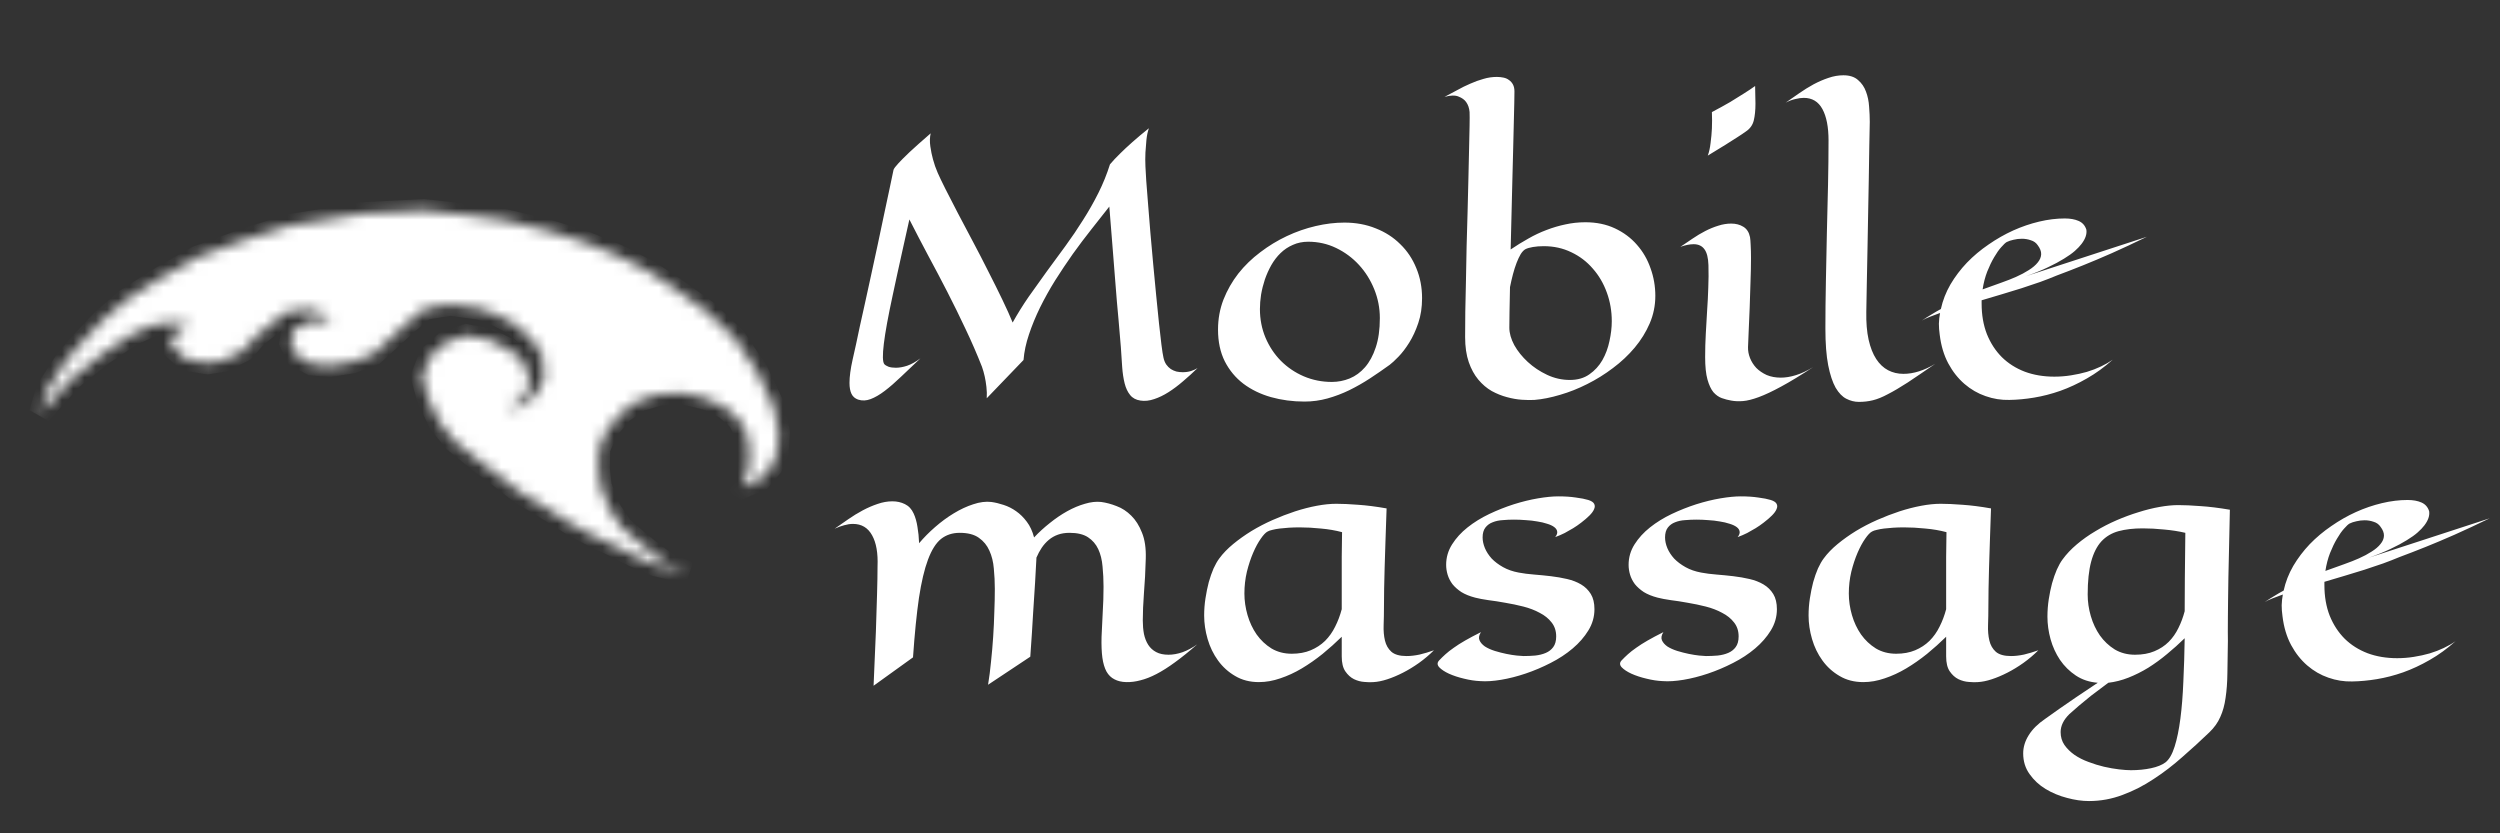 <svg width="222" height="74" viewBox="0 0 222 74" fill="none" xmlns="http://www.w3.org/2000/svg">
<rect x="0" y="0" width="222" height="74" fill="#333333" stroke="none"/>
<mask id="path-1-inside-1_57:57" fill="white">
<path d="M6.37 33.617L3.57 36.707L4.206 34.58L5.9 31.975L7.225 30.442L9.135 28.408L11.262 26.592L14.025 24.823L17.505 22.835L21.731 21.281L25.73 20.018L28.506 19.562L32.175 18.959L37.596 18.676L41.668 19.12L44.693 19.533L48.705 20.493L51.96 21.526L54.719 22.641L57.638 24.134L59.681 25.468L62.681 27.605L65.24 30.017L67.244 33.026L68.689 36.077L69.141 38.38L69.03 40.169L68.506 41.418L67.493 42.596L65.919 43.259L66.555 41.131L66.499 40.028L66.414 38.828L65.612 37.27L64.422 36.221L62.793 35.427L60.723 34.907L58.572 35.007L56.757 35.558L55.221 36.613L53.903 38.199L53.182 39.87L53.154 41.689L53.325 43.171L54.147 45.248L55.213 46.839L56.592 48.028L57.943 49.121L59.189 50.029L61.143 50.872L58.247 50.184L56.356 49.382L54.41 48.386L52.732 47.6L50.772 46.556L48.425 45.07L46.234 43.761L44.361 42.298L42.643 41.012L40.349 39.164L39.058 37.555L38.052 35.495L37.471 33.466L38.191 31.628L39.599 30.385L41.4 29.785L43.428 30.16L45.071 31.003L46.163 31.735L46.925 33.127L46.938 34.44L46.358 35.496L44.924 36.288L46.51 36.027L47.479 35.059L48.265 33.817L48.18 31.707L47.213 30.146L45.68 28.779L44.214 28.008L42.64 27.407L39.989 27.033L37.709 27.407L36.115 28.731L34.635 30.087L33.155 31.443L31.282 32.155L29.299 32.481L27.701 32.339L26.425 31.689L25.804 30.425L26.009 29.329L27.443 28.537L29.41 28.518L28.354 27.73L27.139 27.474L25.304 27.776L24.173 28.72L22.737 29.867L21.639 31.109L19.872 32.006L18.434 32.242L16.583 31.94L15.331 30.83L15.151 30.202L15.835 29.331L16.942 28.846L15.118 28.64L13.482 28.908L11.687 29.709L9.072 31.453L6.37 33.617Z"/>
</mask>
<path d="M6.37 33.617L3.57 36.707L4.206 34.58L5.9 31.975L7.225 30.442L9.135 28.408L11.262 26.592L14.025 24.823L17.505 22.835L21.731 21.281L25.73 20.018L28.506 19.562L32.175 18.959L37.596 18.676L41.668 19.12L44.693 19.533L48.705 20.493L51.96 21.526L54.719 22.641L57.638 24.134L59.681 25.468L62.681 27.605L65.24 30.017L67.244 33.026L68.689 36.077L69.141 38.38L69.03 40.169L68.506 41.418L67.493 42.596L65.919 43.259L66.555 41.131L66.499 40.028L66.414 38.828L65.612 37.27L64.422 36.221L62.793 35.427L60.723 34.907L58.572 35.007L56.757 35.558L55.221 36.613L53.903 38.199L53.182 39.87L53.154 41.689L53.325 43.171L54.147 45.248L55.213 46.839L56.592 48.028L57.943 49.121L59.189 50.029L61.143 50.872L58.247 50.184L56.356 49.382L54.41 48.386L52.732 47.6L50.772 46.556L48.425 45.07L46.234 43.761L44.361 42.298L42.643 41.012L40.349 39.164L39.058 37.555L38.052 35.495L37.471 33.466L38.191 31.628L39.599 30.385L41.4 29.785L43.428 30.16L45.071 31.003L46.163 31.735L46.925 33.127L46.938 34.44L46.358 35.496L44.924 36.288L46.51 36.027L47.479 35.059L48.265 33.817L48.18 31.707L47.213 30.146L45.68 28.779L44.214 28.008L42.64 27.407L39.989 27.033L37.709 27.407L36.115 28.731L34.635 30.087L33.155 31.443L31.282 32.155L29.299 32.481L27.701 32.339L26.425 31.689L25.804 30.425L26.009 29.329L27.443 28.537L29.41 28.518L28.354 27.73L27.139 27.474L25.304 27.776L24.173 28.72L22.737 29.867L21.639 31.109L19.872 32.006L18.434 32.242L16.583 31.94L15.331 30.83L15.151 30.202L15.835 29.331L16.942 28.846L15.118 28.64L13.482 28.908L11.687 29.709L9.072 31.453L6.37 33.617Z" fill="white" stroke="white" stroke-width="2" mask="url(#path-1-inside-1_57:57)"/>
<path d="M106.344 32.685C105.924 33.096 105.494 33.486 105.054 33.857C104.625 34.228 104.195 34.551 103.765 34.824C103.336 35.098 102.911 35.303 102.491 35.44C102.071 35.586 101.666 35.63 101.275 35.571C100.875 35.513 100.567 35.347 100.352 35.073C100.137 34.81 99.976 34.468 99.869 34.048C99.761 33.618 99.688 33.13 99.649 32.583C99.61 32.036 99.571 31.45 99.532 30.825C99.483 30.298 99.415 29.492 99.327 28.408C99.288 27.949 99.239 27.407 99.18 26.782C99.132 26.148 99.073 25.42 99.005 24.6C98.946 23.77 98.873 22.842 98.785 21.816C98.697 20.781 98.604 19.624 98.507 18.345C98.008 18.97 97.481 19.639 96.925 20.352C96.368 21.055 95.816 21.787 95.269 22.549C94.732 23.311 94.21 24.092 93.702 24.893C93.204 25.693 92.755 26.499 92.354 27.31C91.964 28.11 91.636 28.906 91.373 29.697C91.109 30.479 90.948 31.235 90.889 31.968L87.623 35.366C87.642 35.024 87.633 34.688 87.594 34.355C87.554 34.014 87.506 33.711 87.447 33.447C87.379 33.135 87.296 32.842 87.198 32.568C86.749 31.426 86.26 30.303 85.733 29.199C85.216 28.096 84.678 27.002 84.122 25.918C83.565 24.834 82.999 23.76 82.423 22.695C81.856 21.631 81.3 20.561 80.753 19.487C80.528 20.464 80.328 21.362 80.152 22.183C79.976 22.993 79.82 23.701 79.683 24.307C79.527 25.01 79.39 25.645 79.273 26.211C78.472 29.912 78.223 31.953 78.526 32.334C78.604 32.422 78.731 32.5 78.907 32.568C79.083 32.627 79.298 32.656 79.552 32.656C79.854 32.656 80.186 32.598 80.548 32.48C80.919 32.353 81.314 32.134 81.734 31.821C81.109 32.407 80.538 32.949 80.02 33.447C79.503 33.945 79.019 34.365 78.57 34.707C78.121 35.049 77.701 35.293 77.31 35.44C76.929 35.586 76.558 35.601 76.197 35.483C75.924 35.386 75.728 35.215 75.611 34.971C75.494 34.727 75.435 34.404 75.435 34.004C75.435 33.447 75.528 32.754 75.714 31.924C75.909 31.084 76.119 30.117 76.344 29.023C76.48 28.418 76.636 27.715 76.812 26.914C76.988 26.104 77.174 25.254 77.369 24.365C77.564 23.477 77.76 22.573 77.955 21.655C78.15 20.727 78.336 19.849 78.511 19.019C78.697 18.189 78.858 17.432 78.995 16.748C79.141 16.064 79.258 15.508 79.346 15.078C79.385 14.961 79.532 14.766 79.786 14.492C79.893 14.375 80.025 14.238 80.181 14.082C80.347 13.916 80.543 13.726 80.767 13.511C81.002 13.296 81.27 13.052 81.573 12.778C81.885 12.495 82.242 12.183 82.642 11.841C82.564 12.202 82.554 12.588 82.613 12.998C82.672 13.408 82.75 13.789 82.847 14.141C82.955 14.551 83.096 14.956 83.272 15.356C83.409 15.669 83.633 16.138 83.946 16.763C84.268 17.388 84.635 18.101 85.045 18.901C85.465 19.692 85.914 20.542 86.392 21.45C86.871 22.349 87.33 23.237 87.769 24.116C88.219 24.995 88.633 25.83 89.014 26.621C89.395 27.412 89.698 28.086 89.923 28.643C90.352 27.871 90.826 27.109 91.344 26.357C91.871 25.605 92.408 24.854 92.955 24.102C93.511 23.35 94.063 22.598 94.61 21.846C95.167 21.084 95.689 20.312 96.177 19.531C96.675 18.75 97.13 17.949 97.54 17.129C97.95 16.309 98.292 15.464 98.565 14.595C98.819 14.292 99.122 13.97 99.473 13.628C99.766 13.335 100.128 12.998 100.557 12.617C100.987 12.236 101.475 11.826 102.022 11.387C101.915 11.69 101.842 12.036 101.802 12.427C101.763 12.817 101.734 13.188 101.715 13.54C101.695 13.95 101.695 14.365 101.715 14.785C101.724 15.059 101.749 15.488 101.788 16.074C101.837 16.66 101.89 17.344 101.949 18.125C102.008 18.896 102.076 19.741 102.154 20.659C102.242 21.577 102.325 22.505 102.403 23.442C102.491 24.38 102.579 25.303 102.667 26.211C102.755 27.109 102.838 27.935 102.916 28.686C102.994 29.429 103.067 30.068 103.135 30.605C103.204 31.143 103.262 31.519 103.311 31.733C103.36 31.977 103.443 32.188 103.56 32.363C103.677 32.529 103.814 32.666 103.97 32.773C104.127 32.871 104.293 32.944 104.469 32.993C104.654 33.032 104.84 33.052 105.025 33.052C105.289 33.052 105.533 33.018 105.758 32.949C105.992 32.871 106.187 32.783 106.344 32.685ZM126.28 26.475C126.28 27.285 126.168 28.023 125.943 28.686C125.719 29.351 125.45 29.932 125.137 30.43C124.825 30.928 124.508 31.343 124.185 31.675C123.863 32.007 123.604 32.246 123.409 32.393C122.843 32.803 122.261 33.203 121.666 33.594C121.07 33.984 120.455 34.336 119.82 34.648C119.195 34.951 118.551 35.195 117.886 35.381C117.222 35.566 116.539 35.659 115.836 35.659C114.791 35.659 113.8 35.527 112.862 35.264C111.934 35 111.119 34.605 110.416 34.077C109.722 33.55 109.171 32.886 108.76 32.085C108.36 31.284 108.16 30.347 108.16 29.273C108.16 28.325 108.321 27.436 108.643 26.606C108.975 25.767 109.415 24.995 109.962 24.292C110.518 23.589 111.168 22.959 111.91 22.402C112.652 21.836 113.438 21.357 114.268 20.967C115.098 20.576 115.953 20.278 116.832 20.073C117.711 19.868 118.56 19.766 119.381 19.766C120.396 19.766 121.324 19.936 122.164 20.278C123.013 20.61 123.741 21.079 124.346 21.685C124.962 22.28 125.435 22.988 125.767 23.809C126.109 24.629 126.28 25.518 126.28 26.475ZM116.173 21.465C115.675 21.465 115.22 21.558 114.81 21.743C114.4 21.919 114.034 22.163 113.712 22.476C113.399 22.778 113.126 23.135 112.891 23.545C112.667 23.945 112.476 24.37 112.32 24.819C112.174 25.259 112.061 25.708 111.983 26.167C111.915 26.616 111.881 27.041 111.881 27.441C111.881 28.35 112.047 29.199 112.379 29.99C112.711 30.771 113.165 31.455 113.741 32.041C114.327 32.627 115.006 33.086 115.777 33.418C116.558 33.75 117.388 33.916 118.267 33.916C118.814 33.916 119.342 33.813 119.849 33.608C120.367 33.394 120.821 33.062 121.212 32.612C121.612 32.153 121.929 31.567 122.164 30.855C122.408 30.132 122.53 29.263 122.53 28.247C122.53 27.358 122.364 26.504 122.032 25.684C121.7 24.863 121.246 24.141 120.67 23.516C120.094 22.891 119.42 22.393 118.648 22.021C117.877 21.65 117.052 21.465 116.173 21.465ZM146.993 26.27C146.993 27.129 146.827 27.944 146.495 28.716C146.163 29.487 145.719 30.205 145.162 30.869C144.605 31.533 143.961 32.139 143.228 32.685C142.506 33.232 141.744 33.706 140.943 34.106C140.152 34.507 139.351 34.824 138.541 35.059C137.73 35.303 136.969 35.454 136.256 35.513C135.943 35.532 135.572 35.527 135.142 35.498C134.713 35.469 134.268 35.391 133.809 35.264C133.36 35.147 132.911 34.966 132.462 34.722C132.022 34.468 131.627 34.131 131.275 33.711C130.924 33.291 130.64 32.773 130.426 32.158C130.211 31.533 130.103 30.791 130.103 29.932C130.103 29.287 130.108 28.535 130.118 27.676C130.137 26.816 130.157 25.898 130.177 24.922C130.196 23.936 130.216 22.92 130.235 21.875C130.264 20.82 130.294 19.78 130.323 18.755C130.352 17.73 130.377 16.743 130.396 15.796C130.426 14.839 130.445 13.97 130.455 13.188C130.474 12.407 130.489 11.733 130.499 11.167C130.509 10.601 130.509 10.195 130.499 9.951C130.469 9.6 130.367 9.302 130.191 9.058C130.045 8.853 129.82 8.691 129.517 8.574C129.224 8.447 128.809 8.457 128.272 8.604C128.643 8.408 129.019 8.208 129.4 8.003C129.781 7.788 130.167 7.598 130.557 7.432C130.948 7.256 131.339 7.114 131.729 7.007C132.12 6.89 132.515 6.831 132.916 6.831C133.121 6.831 133.316 6.851 133.502 6.89C133.697 6.929 133.863 7.002 134 7.109C134.146 7.207 134.263 7.339 134.351 7.505C134.439 7.671 134.483 7.876 134.483 8.12C134.483 8.296 134.478 8.628 134.469 9.116C134.459 9.604 134.444 10.21 134.425 10.933C134.415 11.655 134.395 12.466 134.366 13.364C134.346 14.263 134.322 15.205 134.293 16.191C134.273 17.168 134.249 18.169 134.219 19.194C134.2 20.21 134.176 21.196 134.146 22.153C134.664 21.802 135.186 21.48 135.714 21.186C136.241 20.884 136.778 20.63 137.325 20.425C137.882 20.21 138.443 20.044 139.01 19.927C139.586 19.8 140.177 19.736 140.782 19.736C141.759 19.736 142.633 19.917 143.404 20.278C144.176 20.64 144.825 21.123 145.352 21.729C145.889 22.334 146.295 23.032 146.568 23.823C146.851 24.605 146.993 25.42 146.993 26.27ZM134.029 29.097C134.029 29.585 134.176 30.102 134.469 30.649C134.771 31.186 135.172 31.685 135.67 32.144C136.168 32.602 136.739 32.983 137.384 33.286C138.028 33.589 138.702 33.74 139.405 33.74C140.089 33.74 140.665 33.574 141.134 33.242C141.612 32.91 141.998 32.49 142.291 31.982C142.584 31.465 142.794 30.898 142.921 30.283C143.057 29.668 143.126 29.082 143.126 28.525C143.126 27.627 142.979 26.777 142.686 25.977C142.393 25.166 141.978 24.458 141.441 23.852C140.914 23.237 140.279 22.754 139.537 22.402C138.795 22.041 137.979 21.86 137.091 21.86C136.729 21.86 136.407 21.885 136.124 21.934C135.841 21.982 135.621 22.046 135.465 22.124C135.318 22.202 135.177 22.349 135.04 22.564C134.913 22.778 134.791 23.037 134.674 23.34C134.556 23.643 134.449 23.98 134.351 24.351C134.254 24.722 134.166 25.102 134.088 25.493C134.068 26.352 134.053 27.105 134.044 27.749C134.034 28.394 134.029 28.843 134.029 29.097ZM155.855 7.637C155.855 7.92 155.86 8.193 155.87 8.457C155.88 8.711 155.885 8.96 155.885 9.204C155.885 9.78 155.836 10.273 155.738 10.684C155.64 11.094 155.411 11.421 155.05 11.665C154.835 11.821 154.566 12.002 154.244 12.207C153.707 12.559 152.843 13.096 151.651 13.818C151.768 13.506 151.851 13.13 151.9 12.69C151.959 12.241 151.998 11.816 152.017 11.416C152.037 10.947 152.037 10.459 152.017 9.951C152.633 9.629 153.175 9.331 153.643 9.058C154.112 8.774 154.512 8.525 154.844 8.311C155.235 8.066 155.572 7.842 155.855 7.637ZM161.011 32.598C159.898 33.33 158.951 33.906 158.17 34.326C157.398 34.746 156.734 35.059 156.177 35.264C155.621 35.469 155.152 35.586 154.771 35.615C154.39 35.645 154.044 35.63 153.731 35.571C153.448 35.523 153.17 35.449 152.896 35.352C152.623 35.254 152.374 35.078 152.149 34.824C151.934 34.56 151.759 34.185 151.622 33.696C151.485 33.208 151.417 32.544 151.417 31.704C151.417 31.001 151.436 30.308 151.475 29.624C151.514 28.931 151.553 28.247 151.593 27.573C151.641 26.89 151.676 26.216 151.695 25.552C151.724 24.878 151.729 24.209 151.71 23.545C151.69 22.9 151.573 22.432 151.358 22.139C151.143 21.836 150.821 21.685 150.391 21.685C150.225 21.685 150.045 21.704 149.849 21.743C149.654 21.782 149.444 21.841 149.219 21.919C149.571 21.675 149.932 21.431 150.303 21.186C150.675 20.933 151.051 20.708 151.431 20.513C151.812 20.317 152.193 20.161 152.574 20.044C152.965 19.917 153.35 19.854 153.731 19.854C154.141 19.854 154.498 19.946 154.801 20.132C155.113 20.317 155.313 20.625 155.401 21.055C155.43 21.221 155.45 21.465 155.46 21.787C155.479 22.109 155.489 22.485 155.489 22.915C155.489 23.55 155.474 24.253 155.445 25.024C155.426 25.796 155.401 26.558 155.372 27.31C155.343 28.052 155.313 28.74 155.284 29.375C155.255 30 155.235 30.483 155.225 30.825C155.216 31.148 155.274 31.47 155.401 31.792C155.528 32.114 155.714 32.407 155.958 32.671C156.212 32.925 156.519 33.135 156.881 33.301C157.252 33.457 157.672 33.535 158.14 33.535C158.551 33.535 158.995 33.462 159.473 33.315C159.952 33.169 160.465 32.93 161.011 32.598ZM171.851 32.305C170.875 32.978 170.054 33.535 169.39 33.975C168.726 34.404 168.145 34.746 167.647 35C167.159 35.264 166.715 35.444 166.314 35.542C165.924 35.64 165.509 35.688 165.069 35.688C164.688 35.688 164.317 35.596 163.956 35.41C163.604 35.234 163.287 34.907 163.004 34.429C162.73 33.94 162.51 33.276 162.344 32.437C162.178 31.587 162.095 30.493 162.095 29.155C162.095 27.837 162.11 26.455 162.139 25.01C162.169 23.564 162.198 22.114 162.227 20.659C162.266 19.204 162.301 17.778 162.33 16.382C162.359 14.985 162.374 13.682 162.374 12.471C162.374 11.279 162.193 10.352 161.832 9.688C161.47 9.023 160.919 8.691 160.177 8.691C159.952 8.691 159.703 8.726 159.429 8.794C159.156 8.853 158.868 8.96 158.565 9.116C158.946 8.843 159.346 8.564 159.766 8.281C160.186 7.988 160.611 7.725 161.041 7.49C161.48 7.256 161.92 7.065 162.359 6.919C162.808 6.763 163.253 6.685 163.692 6.685C164.249 6.685 164.683 6.826 164.996 7.109C165.318 7.383 165.552 7.725 165.699 8.135C165.855 8.545 165.948 8.994 165.977 9.482C166.016 9.961 166.036 10.405 166.036 10.815C166.026 11.44 166.011 12.192 165.992 13.071C165.982 13.95 165.968 14.898 165.948 15.913C165.928 16.919 165.909 17.964 165.889 19.048C165.87 20.132 165.85 21.196 165.831 22.241C165.811 23.276 165.792 24.263 165.772 25.2C165.762 26.138 165.748 26.963 165.728 27.676C165.709 28.633 165.777 29.463 165.933 30.166C166.09 30.859 166.314 31.431 166.607 31.88C166.9 32.329 167.252 32.661 167.662 32.876C168.072 33.091 168.526 33.198 169.024 33.198C169.923 33.198 170.865 32.9 171.851 32.305ZM190.645 21.025C189.522 21.572 188.477 22.061 187.51 22.49C186.553 22.91 185.709 23.267 184.976 23.56C184.127 23.901 183.345 24.204 182.633 24.468C182.193 24.653 181.705 24.844 181.168 25.039C180.64 25.225 180.089 25.41 179.512 25.596C178.936 25.771 178.345 25.952 177.74 26.138C177.144 26.314 176.553 26.489 175.968 26.665V26.958C175.968 27.964 176.124 28.867 176.436 29.668C176.759 30.469 177.203 31.152 177.769 31.719C178.336 32.275 179.014 32.705 179.805 33.008C180.596 33.301 181.47 33.447 182.427 33.447C182.926 33.447 183.419 33.408 183.907 33.33C184.405 33.252 184.874 33.149 185.313 33.023C185.762 32.886 186.182 32.725 186.573 32.539C186.964 32.353 187.31 32.153 187.613 31.939C186.871 32.602 186.104 33.159 185.313 33.608C184.532 34.058 183.746 34.424 182.955 34.707C182.174 34.98 181.397 35.181 180.626 35.308C179.864 35.435 179.132 35.503 178.428 35.513C177.716 35.532 177.012 35.42 176.319 35.176C175.635 34.941 175.01 34.58 174.444 34.092C173.878 33.603 173.399 32.998 173.009 32.275C172.618 31.543 172.364 30.693 172.247 29.727C172.198 29.385 172.174 29.058 172.174 28.745C172.183 28.423 172.218 28.105 172.276 27.793C171.934 27.92 171.622 28.037 171.339 28.145C171.065 28.252 170.841 28.359 170.665 28.467C170.948 28.271 171.231 28.091 171.514 27.925C171.798 27.749 172.076 27.588 172.349 27.441C172.515 26.68 172.799 25.952 173.199 25.259C173.609 24.565 174.097 23.921 174.664 23.325C175.24 22.73 175.88 22.192 176.583 21.714C177.286 21.226 178.013 20.811 178.765 20.469C179.527 20.127 180.299 19.863 181.08 19.678C181.861 19.492 182.618 19.399 183.35 19.399C183.839 19.399 184.249 19.473 184.581 19.619C184.923 19.766 185.152 20.024 185.269 20.395C185.328 20.786 185.186 21.206 184.844 21.655C184.698 21.851 184.498 22.061 184.244 22.285C184 22.5 183.677 22.73 183.277 22.974C182.886 23.218 182.413 23.472 181.856 23.735C181.309 23.999 180.66 24.263 179.908 24.526L190.645 21.025ZM179.029 24.585C179.449 24.399 179.825 24.199 180.157 23.984C180.499 23.77 180.762 23.545 180.948 23.311C181.143 23.076 181.246 22.832 181.256 22.578C181.265 22.324 181.163 22.056 180.948 21.773C180.802 21.558 180.596 21.411 180.333 21.333C180.079 21.245 179.815 21.201 179.542 21.201C179.288 21.201 179.044 21.23 178.809 21.289C178.575 21.338 178.37 21.406 178.194 21.494C178.077 21.562 177.916 21.714 177.711 21.948C177.506 22.173 177.296 22.471 177.081 22.842C176.866 23.203 176.661 23.628 176.466 24.116C176.28 24.595 176.143 25.122 176.055 25.698C176.671 25.474 177.227 25.273 177.725 25.098C178.223 24.922 178.658 24.751 179.029 24.585Z" fill="white"/>
<path d="M92.032 49.614C92.002 50.19 91.963 50.898 91.915 51.738C91.866 52.461 91.807 53.369 91.739 54.463C91.68 55.547 91.597 56.831 91.49 58.315L87.74 60.806C87.847 60.161 87.935 59.477 88.003 58.755C88.082 58.023 88.145 57.285 88.194 56.543C88.243 55.801 88.277 55.068 88.296 54.346C88.326 53.613 88.34 52.93 88.34 52.295C88.34 51.69 88.311 51.089 88.252 50.493C88.204 49.898 88.072 49.365 87.857 48.897C87.652 48.428 87.339 48.047 86.919 47.754C86.509 47.461 85.943 47.315 85.22 47.315C84.576 47.315 84.024 47.495 83.565 47.856C83.116 48.218 82.73 48.828 82.408 49.688C82.085 50.547 81.817 51.685 81.602 53.101C81.397 54.507 81.221 56.265 81.075 58.374L77.574 60.894C77.662 59.009 77.73 57.402 77.779 56.074C77.828 54.746 77.862 53.652 77.881 52.793C77.911 51.787 77.925 50.957 77.925 50.303C77.974 49.121 77.813 48.198 77.442 47.534C77.071 46.86 76.504 46.523 75.743 46.523C75.499 46.523 75.24 46.562 74.966 46.641C74.703 46.709 74.419 46.812 74.117 46.948C74.498 46.675 74.898 46.397 75.318 46.113C75.738 45.82 76.168 45.557 76.607 45.322C77.046 45.088 77.486 44.898 77.925 44.751C78.374 44.595 78.814 44.517 79.244 44.517C79.654 44.517 80.025 44.6 80.357 44.766C80.699 44.932 80.957 45.21 81.133 45.601C81.29 45.942 81.402 46.338 81.47 46.787C81.548 47.227 81.597 47.71 81.617 48.237C82.037 47.739 82.51 47.261 83.038 46.802C83.575 46.333 84.126 45.928 84.693 45.586C85.269 45.234 85.845 44.966 86.421 44.78C86.998 44.585 87.535 44.517 88.033 44.575C88.384 44.624 88.751 44.712 89.131 44.839C89.522 44.966 89.888 45.151 90.23 45.395C90.582 45.64 90.899 45.952 91.182 46.333C91.465 46.704 91.68 47.168 91.827 47.725C92.247 47.275 92.71 46.851 93.218 46.45C93.726 46.04 94.244 45.688 94.771 45.395C95.298 45.102 95.821 44.883 96.338 44.736C96.856 44.58 97.339 44.526 97.789 44.575C98.228 44.634 98.682 44.756 99.151 44.941C99.629 45.117 100.064 45.4 100.455 45.791C100.845 46.172 101.163 46.675 101.407 47.3C101.661 47.915 101.773 48.687 101.744 49.614C101.714 50.718 101.661 51.733 101.583 52.661C101.514 53.589 101.48 54.404 101.48 55.107C101.48 55.527 101.514 55.923 101.583 56.294C101.661 56.665 101.788 56.987 101.963 57.261C102.139 57.534 102.374 57.749 102.667 57.905C102.959 58.062 103.326 58.14 103.765 58.14C104.156 58.14 104.566 58.066 104.996 57.92C105.435 57.764 105.875 57.529 106.314 57.217C105.591 57.852 104.932 58.384 104.336 58.813C103.75 59.243 103.204 59.59 102.696 59.853C102.188 60.117 101.714 60.303 101.275 60.41C100.845 60.527 100.425 60.581 100.015 60.571C99.605 60.562 99.253 60.478 98.96 60.322C98.668 60.176 98.433 59.946 98.257 59.634C98.082 59.312 97.96 58.901 97.891 58.403C97.823 57.895 97.798 57.275 97.818 56.543C97.847 55.898 97.881 55.19 97.92 54.419C97.969 53.638 97.994 52.866 97.994 52.105C97.994 51.48 97.964 50.879 97.906 50.303C97.857 49.717 97.73 49.204 97.525 48.765C97.32 48.325 97.017 47.974 96.617 47.71C96.216 47.446 95.669 47.315 94.976 47.315C94.595 47.315 94.253 47.368 93.951 47.476C93.648 47.583 93.374 47.739 93.13 47.944C92.896 48.14 92.686 48.374 92.501 48.648C92.325 48.911 92.168 49.204 92.032 49.526V49.614ZM127.334 57.744C126.924 58.154 126.48 58.53 126.001 58.872C125.533 59.204 125.059 59.492 124.581 59.736C124.102 59.98 123.638 60.176 123.189 60.322C122.74 60.469 122.33 60.552 121.958 60.571C121.753 60.591 121.49 60.586 121.167 60.557C120.845 60.537 120.533 60.454 120.23 60.308C119.937 60.161 119.683 59.932 119.468 59.619C119.253 59.307 119.146 58.862 119.146 58.286V56.543C118.609 57.07 118.042 57.578 117.447 58.066C116.851 58.545 116.236 58.975 115.601 59.355C114.976 59.727 114.341 60.02 113.697 60.234C113.052 60.459 112.417 60.571 111.792 60.571C110.992 60.571 110.289 60.391 109.683 60.029C109.078 59.678 108.57 59.219 108.16 58.652C107.75 58.086 107.442 57.451 107.237 56.748C107.032 56.045 106.929 55.347 106.929 54.653C106.929 54.136 106.968 53.628 107.046 53.13C107.125 52.622 107.222 52.144 107.339 51.694C107.466 51.245 107.608 50.84 107.764 50.478C107.93 50.117 108.101 49.819 108.277 49.585C108.599 49.145 109.009 48.721 109.507 48.31C110.005 47.9 110.547 47.515 111.133 47.153C111.729 46.792 112.359 46.465 113.023 46.172C113.687 45.879 114.346 45.625 115 45.41C115.665 45.195 116.309 45.029 116.934 44.912C117.559 44.795 118.135 44.736 118.663 44.736C119.209 44.736 119.854 44.766 120.596 44.824C121.338 44.873 122.183 44.98 123.13 45.147C123.091 46.27 123.057 47.261 123.028 48.12C122.999 48.98 122.974 49.751 122.955 50.435C122.935 51.108 122.92 51.724 122.911 52.28C122.901 52.837 122.896 53.379 122.896 53.906C122.896 54.443 122.886 54.971 122.867 55.488C122.847 56.006 122.886 56.47 122.984 56.88C123.082 57.29 123.272 57.622 123.555 57.876C123.848 58.13 124.297 58.257 124.903 58.257C125.264 58.257 125.65 58.213 126.06 58.125C126.47 58.027 126.895 57.9 127.334 57.744ZM119.175 47.256C118.589 47.1 117.964 46.992 117.3 46.934C116.636 46.865 116.001 46.831 115.396 46.831C115.064 46.831 114.747 46.841 114.444 46.86C114.151 46.88 113.882 46.904 113.638 46.934C113.394 46.963 113.179 47.002 112.994 47.051C112.808 47.09 112.667 47.139 112.569 47.197C112.393 47.285 112.188 47.5 111.954 47.842C111.719 48.174 111.495 48.589 111.28 49.087C111.065 49.585 110.879 50.147 110.723 50.772C110.577 51.397 110.503 52.041 110.503 52.705C110.503 53.34 110.596 53.98 110.782 54.624C110.967 55.259 111.236 55.83 111.587 56.338C111.949 56.846 112.388 57.261 112.906 57.583C113.433 57.895 114.034 58.052 114.708 58.052C115.342 58.052 115.904 57.949 116.392 57.744C116.88 57.539 117.305 57.261 117.667 56.909C118.028 56.548 118.326 56.128 118.56 55.649C118.804 55.171 119 54.653 119.146 54.097C119.146 53.687 119.146 53.252 119.146 52.793C119.146 52.324 119.146 51.812 119.146 51.255C119.146 50.698 119.146 50.093 119.146 49.438C119.156 48.774 119.166 48.047 119.175 47.256ZM141.587 54.097C141.587 54.77 141.407 55.4 141.045 55.986C140.694 56.562 140.23 57.095 139.654 57.583C139.078 58.071 138.423 58.501 137.691 58.872C136.968 59.243 136.231 59.556 135.479 59.81C134.727 60.063 134 60.249 133.296 60.366C132.593 60.483 131.978 60.523 131.451 60.483C130.992 60.464 130.508 60.391 130 60.264C129.502 60.147 129.058 60 128.667 59.824C128.287 59.648 127.999 59.458 127.803 59.253C127.618 59.048 127.613 58.848 127.789 58.652C127.964 58.467 128.155 58.281 128.36 58.096C128.565 57.91 128.809 57.72 129.092 57.524C129.375 57.319 129.712 57.105 130.103 56.88C130.494 56.655 130.962 56.406 131.509 56.133C131.333 56.406 131.29 56.645 131.377 56.851C131.465 57.056 131.626 57.241 131.861 57.407C132.105 57.563 132.398 57.695 132.74 57.803C133.091 57.91 133.433 57.998 133.765 58.066C134.107 58.135 134.415 58.184 134.688 58.213C134.971 58.242 135.171 58.257 135.289 58.257C135.64 58.257 135.987 58.242 136.329 58.213C136.68 58.174 136.993 58.096 137.266 57.978C137.54 57.861 137.759 57.69 137.925 57.466C138.101 57.231 138.189 56.914 138.189 56.514C138.189 56.025 138.052 55.61 137.779 55.269C137.515 54.927 137.164 54.644 136.724 54.419C136.294 54.185 135.811 53.999 135.274 53.862C134.737 53.726 134.2 53.613 133.663 53.525C133.135 53.428 132.632 53.35 132.154 53.291C131.685 53.223 131.299 53.149 130.997 53.071C130.508 52.944 130.098 52.778 129.766 52.573C129.444 52.358 129.18 52.124 128.975 51.87C128.78 51.606 128.638 51.328 128.55 51.035C128.462 50.742 128.418 50.449 128.418 50.156C128.418 49.502 128.594 48.897 128.946 48.34C129.297 47.783 129.756 47.28 130.323 46.831C130.889 46.382 131.529 45.986 132.242 45.645C132.964 45.303 133.692 45.015 134.424 44.78C135.167 44.546 135.884 44.37 136.578 44.253C137.271 44.136 137.872 44.077 138.379 44.077C138.965 44.077 139.483 44.111 139.932 44.18C140.391 44.238 140.762 44.312 141.045 44.399C141.319 44.487 141.49 44.6 141.558 44.736C141.636 44.873 141.636 45.029 141.558 45.205C141.49 45.381 141.353 45.571 141.148 45.776C140.943 45.981 140.699 46.191 140.416 46.406C140.191 46.582 139.952 46.748 139.698 46.904C139.473 47.041 139.224 47.183 138.951 47.329C138.677 47.466 138.394 47.588 138.101 47.695C138.248 47.51 138.306 47.344 138.277 47.197C138.257 47.051 138.169 46.919 138.013 46.802C137.857 46.685 137.647 46.587 137.383 46.509C137.12 46.421 136.827 46.352 136.504 46.304C136.182 46.245 135.84 46.206 135.479 46.187C135.127 46.157 134.781 46.143 134.439 46.143C134.107 46.143 133.775 46.157 133.443 46.187C133.111 46.206 132.813 46.27 132.549 46.377C132.286 46.475 132.071 46.631 131.905 46.846C131.739 47.06 131.656 47.353 131.656 47.725C131.656 48.027 131.724 48.345 131.861 48.677C131.998 48.999 132.198 49.307 132.461 49.6C132.735 49.883 133.072 50.137 133.472 50.361C133.873 50.586 134.336 50.747 134.864 50.845C135.274 50.923 135.728 50.981 136.226 51.02C136.724 51.06 137.222 51.108 137.72 51.167C138.218 51.226 138.697 51.309 139.156 51.416C139.625 51.523 140.04 51.685 140.401 51.899C140.762 52.114 141.05 52.398 141.265 52.749C141.48 53.101 141.587 53.55 141.587 54.097ZM157.789 54.097C157.789 54.77 157.608 55.4 157.247 55.986C156.895 56.562 156.431 57.095 155.855 57.583C155.279 58.071 154.625 58.501 153.892 58.872C153.169 59.243 152.432 59.556 151.68 59.81C150.928 60.063 150.201 60.249 149.498 60.366C148.794 60.483 148.179 60.523 147.652 60.483C147.193 60.464 146.709 60.391 146.202 60.264C145.704 60.147 145.259 60 144.869 59.824C144.488 59.648 144.2 59.458 144.004 59.253C143.819 59.048 143.814 58.848 143.99 58.652C144.166 58.467 144.356 58.281 144.561 58.096C144.766 57.91 145.01 57.72 145.293 57.524C145.577 57.319 145.914 57.105 146.304 56.88C146.695 56.655 147.164 56.406 147.71 56.133C147.535 56.406 147.491 56.645 147.579 56.851C147.667 57.056 147.828 57.241 148.062 57.407C148.306 57.563 148.599 57.695 148.941 57.803C149.292 57.91 149.634 57.998 149.966 58.066C150.308 58.135 150.616 58.184 150.889 58.213C151.172 58.242 151.373 58.257 151.49 58.257C151.841 58.257 152.188 58.242 152.53 58.213C152.881 58.174 153.194 58.096 153.467 57.978C153.741 57.861 153.96 57.69 154.126 57.466C154.302 57.231 154.39 56.914 154.39 56.514C154.39 56.025 154.253 55.61 153.98 55.269C153.716 54.927 153.365 54.644 152.925 54.419C152.496 54.185 152.012 53.999 151.475 53.862C150.938 53.726 150.401 53.613 149.864 53.525C149.336 53.428 148.833 53.35 148.355 53.291C147.886 53.223 147.5 53.149 147.198 53.071C146.709 52.944 146.299 52.778 145.967 52.573C145.645 52.358 145.381 52.124 145.176 51.87C144.981 51.606 144.839 51.328 144.751 51.035C144.664 50.742 144.62 50.449 144.62 50.156C144.62 49.502 144.795 48.897 145.147 48.34C145.499 47.783 145.958 47.28 146.524 46.831C147.09 46.382 147.73 45.986 148.443 45.645C149.166 45.303 149.893 45.015 150.625 44.78C151.368 44.546 152.085 44.37 152.779 44.253C153.472 44.136 154.073 44.077 154.581 44.077C155.167 44.077 155.684 44.111 156.133 44.18C156.592 44.238 156.963 44.312 157.247 44.399C157.52 44.487 157.691 44.6 157.759 44.736C157.837 44.873 157.837 45.029 157.759 45.205C157.691 45.381 157.554 45.571 157.349 45.776C157.144 45.981 156.9 46.191 156.617 46.406C156.392 46.582 156.153 46.748 155.899 46.904C155.674 47.041 155.425 47.183 155.152 47.329C154.878 47.466 154.595 47.588 154.302 47.695C154.449 47.51 154.507 47.344 154.478 47.197C154.458 47.051 154.371 46.919 154.214 46.802C154.058 46.685 153.848 46.587 153.584 46.509C153.321 46.421 153.028 46.352 152.706 46.304C152.383 46.245 152.042 46.206 151.68 46.187C151.329 46.157 150.982 46.143 150.64 46.143C150.308 46.143 149.976 46.157 149.644 46.187C149.312 46.206 149.014 46.27 148.75 46.377C148.487 46.475 148.272 46.631 148.106 46.846C147.94 47.06 147.857 47.353 147.857 47.725C147.857 48.027 147.925 48.345 148.062 48.677C148.199 48.999 148.399 49.307 148.663 49.6C148.936 49.883 149.273 50.137 149.673 50.361C150.074 50.586 150.538 50.747 151.065 50.845C151.475 50.923 151.929 50.981 152.427 51.02C152.925 51.06 153.423 51.108 153.921 51.167C154.419 51.226 154.898 51.309 155.357 51.416C155.826 51.523 156.241 51.685 156.602 51.899C156.963 52.114 157.251 52.398 157.466 52.749C157.681 53.101 157.789 53.55 157.789 54.097ZM181.006 57.744C180.596 58.154 180.152 58.53 179.673 58.872C179.205 59.204 178.731 59.492 178.252 59.736C177.774 59.98 177.31 60.176 176.861 60.322C176.412 60.469 176.001 60.552 175.63 60.571C175.425 60.591 175.162 60.586 174.839 60.557C174.517 60.537 174.205 60.454 173.902 60.308C173.609 60.161 173.355 59.932 173.14 59.619C172.925 59.307 172.818 58.862 172.818 58.286V56.543C172.281 57.07 171.714 57.578 171.119 58.066C170.523 58.545 169.908 58.975 169.273 59.355C168.648 59.727 168.013 60.02 167.369 60.234C166.724 60.459 166.089 60.571 165.464 60.571C164.664 60.571 163.96 60.391 163.355 60.029C162.75 59.678 162.242 59.219 161.832 58.652C161.421 58.086 161.114 57.451 160.909 56.748C160.704 56.045 160.601 55.347 160.601 54.653C160.601 54.136 160.64 53.628 160.718 53.13C160.796 52.622 160.894 52.144 161.011 51.694C161.138 51.245 161.28 50.84 161.436 50.478C161.602 50.117 161.773 49.819 161.949 49.585C162.271 49.145 162.681 48.721 163.179 48.31C163.677 47.9 164.219 47.515 164.805 47.153C165.401 46.792 166.031 46.465 166.695 46.172C167.359 45.879 168.018 45.625 168.672 45.41C169.336 45.195 169.981 45.029 170.606 44.912C171.231 44.795 171.807 44.736 172.334 44.736C172.881 44.736 173.526 44.766 174.268 44.824C175.01 44.873 175.855 44.98 176.802 45.147C176.763 46.27 176.729 47.261 176.7 48.12C176.67 48.98 176.646 49.751 176.626 50.435C176.607 51.108 176.592 51.724 176.583 52.28C176.573 52.837 176.568 53.379 176.568 53.906C176.568 54.443 176.558 54.971 176.539 55.488C176.519 56.006 176.558 56.47 176.656 56.88C176.753 57.29 176.944 57.622 177.227 57.876C177.52 58.13 177.969 58.257 178.575 58.257C178.936 58.257 179.322 58.213 179.732 58.125C180.142 58.027 180.567 57.9 181.006 57.744ZM172.847 47.256C172.261 47.1 171.636 46.992 170.972 46.934C170.308 46.865 169.673 46.831 169.068 46.831C168.736 46.831 168.418 46.841 168.116 46.86C167.823 46.88 167.554 46.904 167.31 46.934C167.066 46.963 166.851 47.002 166.666 47.051C166.48 47.09 166.338 47.139 166.241 47.197C166.065 47.285 165.86 47.5 165.625 47.842C165.391 48.174 165.167 48.589 164.952 49.087C164.737 49.585 164.551 50.147 164.395 50.772C164.249 51.397 164.175 52.041 164.175 52.705C164.175 53.34 164.268 53.98 164.454 54.624C164.639 55.259 164.908 55.83 165.259 56.338C165.621 56.846 166.06 57.261 166.578 57.583C167.105 57.895 167.706 58.052 168.379 58.052C169.014 58.052 169.576 57.949 170.064 57.744C170.552 57.539 170.977 57.261 171.338 56.909C171.7 56.548 171.998 56.128 172.232 55.649C172.476 55.171 172.671 54.653 172.818 54.097C172.818 53.687 172.818 53.252 172.818 52.793C172.818 52.324 172.818 51.812 172.818 51.255C172.818 50.698 172.818 50.093 172.818 49.438C172.828 48.774 172.837 48.047 172.847 47.256ZM198.013 45.264C197.984 46.514 197.959 47.637 197.94 48.633C197.92 49.619 197.901 50.503 197.881 51.284C197.872 52.065 197.862 52.749 197.852 53.335C197.842 53.911 197.837 54.409 197.837 54.829C197.828 55.806 197.828 56.499 197.837 56.909C197.818 57.993 197.803 58.945 197.793 59.766C197.784 60.586 197.73 61.318 197.632 61.963C197.544 62.607 197.388 63.174 197.164 63.662C196.949 64.16 196.622 64.619 196.182 65.039C195.42 65.772 194.625 66.499 193.794 67.222C192.974 67.954 192.12 68.608 191.231 69.185C190.352 69.77 189.434 70.239 188.477 70.591C187.52 70.952 186.529 71.133 185.503 71.133C184.888 71.133 184.239 71.04 183.555 70.855C182.872 70.679 182.237 70.415 181.651 70.064C181.075 69.712 180.601 69.272 180.23 68.745C179.849 68.218 179.659 67.603 179.659 66.899C179.659 66.343 179.825 65.801 180.157 65.273C180.479 64.756 180.962 64.277 181.607 63.838C181.978 63.574 182.398 63.276 182.867 62.944C183.277 62.661 183.765 62.324 184.332 61.934C184.908 61.543 185.557 61.108 186.28 60.63C185.538 60.571 184.888 60.356 184.332 59.985C183.775 59.614 183.306 59.15 182.925 58.594C182.554 58.037 182.276 57.427 182.09 56.763C181.905 56.089 181.812 55.42 181.812 54.756C181.812 54.238 181.851 53.726 181.929 53.218C182.007 52.71 182.105 52.236 182.222 51.797C182.349 51.348 182.491 50.942 182.647 50.581C182.813 50.21 182.984 49.907 183.16 49.673C183.501 49.204 183.921 48.76 184.419 48.34C184.927 47.91 185.479 47.52 186.075 47.168C186.67 46.807 187.295 46.484 187.95 46.201C188.604 45.918 189.253 45.679 189.898 45.483C190.542 45.278 191.167 45.122 191.773 45.015C192.378 44.907 192.93 44.853 193.428 44.853C193.975 44.853 194.629 44.883 195.391 44.941C196.163 44.99 197.037 45.098 198.013 45.264ZM194.058 47.315C193.472 47.178 192.847 47.08 192.183 47.022C191.519 46.953 190.884 46.919 190.279 46.919C189.458 46.919 188.741 47.002 188.125 47.168C187.52 47.334 187.012 47.637 186.602 48.076C186.202 48.516 185.899 49.116 185.694 49.878C185.489 50.64 185.386 51.611 185.386 52.793C185.386 53.438 185.479 54.077 185.665 54.712C185.85 55.347 186.119 55.918 186.47 56.426C186.832 56.934 187.271 57.349 187.789 57.671C188.316 57.983 188.917 58.14 189.59 58.14C190.245 58.14 190.816 58.037 191.304 57.832C191.802 57.627 192.227 57.349 192.579 56.997C192.93 56.645 193.218 56.235 193.443 55.767C193.677 55.298 193.863 54.8 194 54.273C194 53.442 194.004 52.466 194.014 51.343C194.024 50.21 194.039 48.867 194.058 47.315ZM183.76 63.413C183.243 63.921 182.984 64.453 182.984 65.01C182.984 65.439 183.096 65.82 183.321 66.152C183.555 66.484 183.853 66.777 184.214 67.031C184.585 67.285 185 67.495 185.459 67.661C185.918 67.837 186.377 67.978 186.836 68.086C187.305 68.193 187.75 68.272 188.169 68.32C188.589 68.369 188.941 68.394 189.224 68.394C189.869 68.394 190.464 68.335 191.011 68.218C191.558 68.101 191.983 67.93 192.286 67.705C192.618 67.451 192.891 66.982 193.106 66.299C193.321 65.625 193.492 64.795 193.619 63.809C193.746 62.832 193.833 61.733 193.882 60.513C193.941 59.292 193.98 58.013 194 56.675C193.501 57.163 192.979 57.632 192.432 58.081C191.895 58.53 191.338 58.935 190.762 59.297C190.186 59.648 189.6 59.941 189.004 60.176C188.409 60.41 187.813 60.562 187.217 60.63C186.631 61.069 186.119 61.455 185.679 61.787C185.25 62.129 184.893 62.422 184.61 62.666C184.278 62.949 183.995 63.198 183.76 63.413ZM221.084 46.025C219.961 46.572 218.917 47.06 217.95 47.49C216.993 47.91 216.148 48.267 215.416 48.56C214.566 48.901 213.785 49.204 213.072 49.468C212.632 49.653 212.144 49.844 211.607 50.039C211.08 50.225 210.528 50.41 209.952 50.596C209.375 50.772 208.785 50.952 208.179 51.138C207.583 51.313 206.993 51.489 206.407 51.665V51.958C206.407 52.964 206.563 53.867 206.875 54.668C207.198 55.469 207.642 56.152 208.208 56.719C208.775 57.275 209.454 57.705 210.245 58.008C211.036 58.301 211.91 58.447 212.867 58.447C213.365 58.447 213.858 58.408 214.346 58.33C214.844 58.252 215.313 58.149 215.752 58.023C216.202 57.886 216.622 57.725 217.012 57.539C217.403 57.353 217.75 57.153 218.052 56.938C217.31 57.602 216.543 58.159 215.752 58.608C214.971 59.058 214.185 59.424 213.394 59.707C212.613 59.98 211.836 60.181 211.065 60.308C210.303 60.435 209.571 60.503 208.868 60.513C208.155 60.532 207.452 60.42 206.758 60.176C206.075 59.941 205.45 59.58 204.883 59.092C204.317 58.603 203.838 57.998 203.448 57.275C203.057 56.543 202.803 55.693 202.686 54.727C202.637 54.385 202.613 54.058 202.613 53.745C202.623 53.423 202.657 53.105 202.715 52.793C202.374 52.92 202.061 53.037 201.778 53.145C201.504 53.252 201.28 53.359 201.104 53.467C201.387 53.272 201.67 53.091 201.954 52.925C202.237 52.749 202.515 52.588 202.789 52.441C202.955 51.68 203.238 50.952 203.638 50.259C204.048 49.565 204.537 48.921 205.103 48.325C205.679 47.73 206.319 47.192 207.022 46.714C207.725 46.226 208.453 45.81 209.205 45.469C209.966 45.127 210.738 44.863 211.519 44.678C212.3 44.492 213.057 44.399 213.79 44.399C214.278 44.399 214.688 44.473 215.02 44.619C215.362 44.766 215.591 45.024 215.708 45.395C215.767 45.786 215.625 46.206 215.284 46.655C215.137 46.851 214.937 47.06 214.683 47.285C214.439 47.5 214.117 47.73 213.716 47.974C213.326 48.218 212.852 48.472 212.295 48.735C211.749 48.999 211.099 49.263 210.347 49.526L221.084 46.025ZM209.468 49.585C209.888 49.399 210.264 49.199 210.596 48.984C210.938 48.77 211.202 48.545 211.387 48.31C211.583 48.076 211.685 47.832 211.695 47.578C211.705 47.324 211.602 47.056 211.387 46.773C211.241 46.558 211.036 46.411 210.772 46.333C210.518 46.245 210.254 46.201 209.981 46.201C209.727 46.201 209.483 46.23 209.249 46.289C209.014 46.338 208.809 46.406 208.633 46.494C208.516 46.562 208.355 46.714 208.15 46.948C207.945 47.173 207.735 47.471 207.52 47.842C207.305 48.203 207.1 48.628 206.905 49.116C206.719 49.595 206.583 50.122 206.495 50.698C207.11 50.474 207.667 50.273 208.165 50.098C208.663 49.922 209.097 49.751 209.468 49.585Z" fill="white"/>
</svg>
